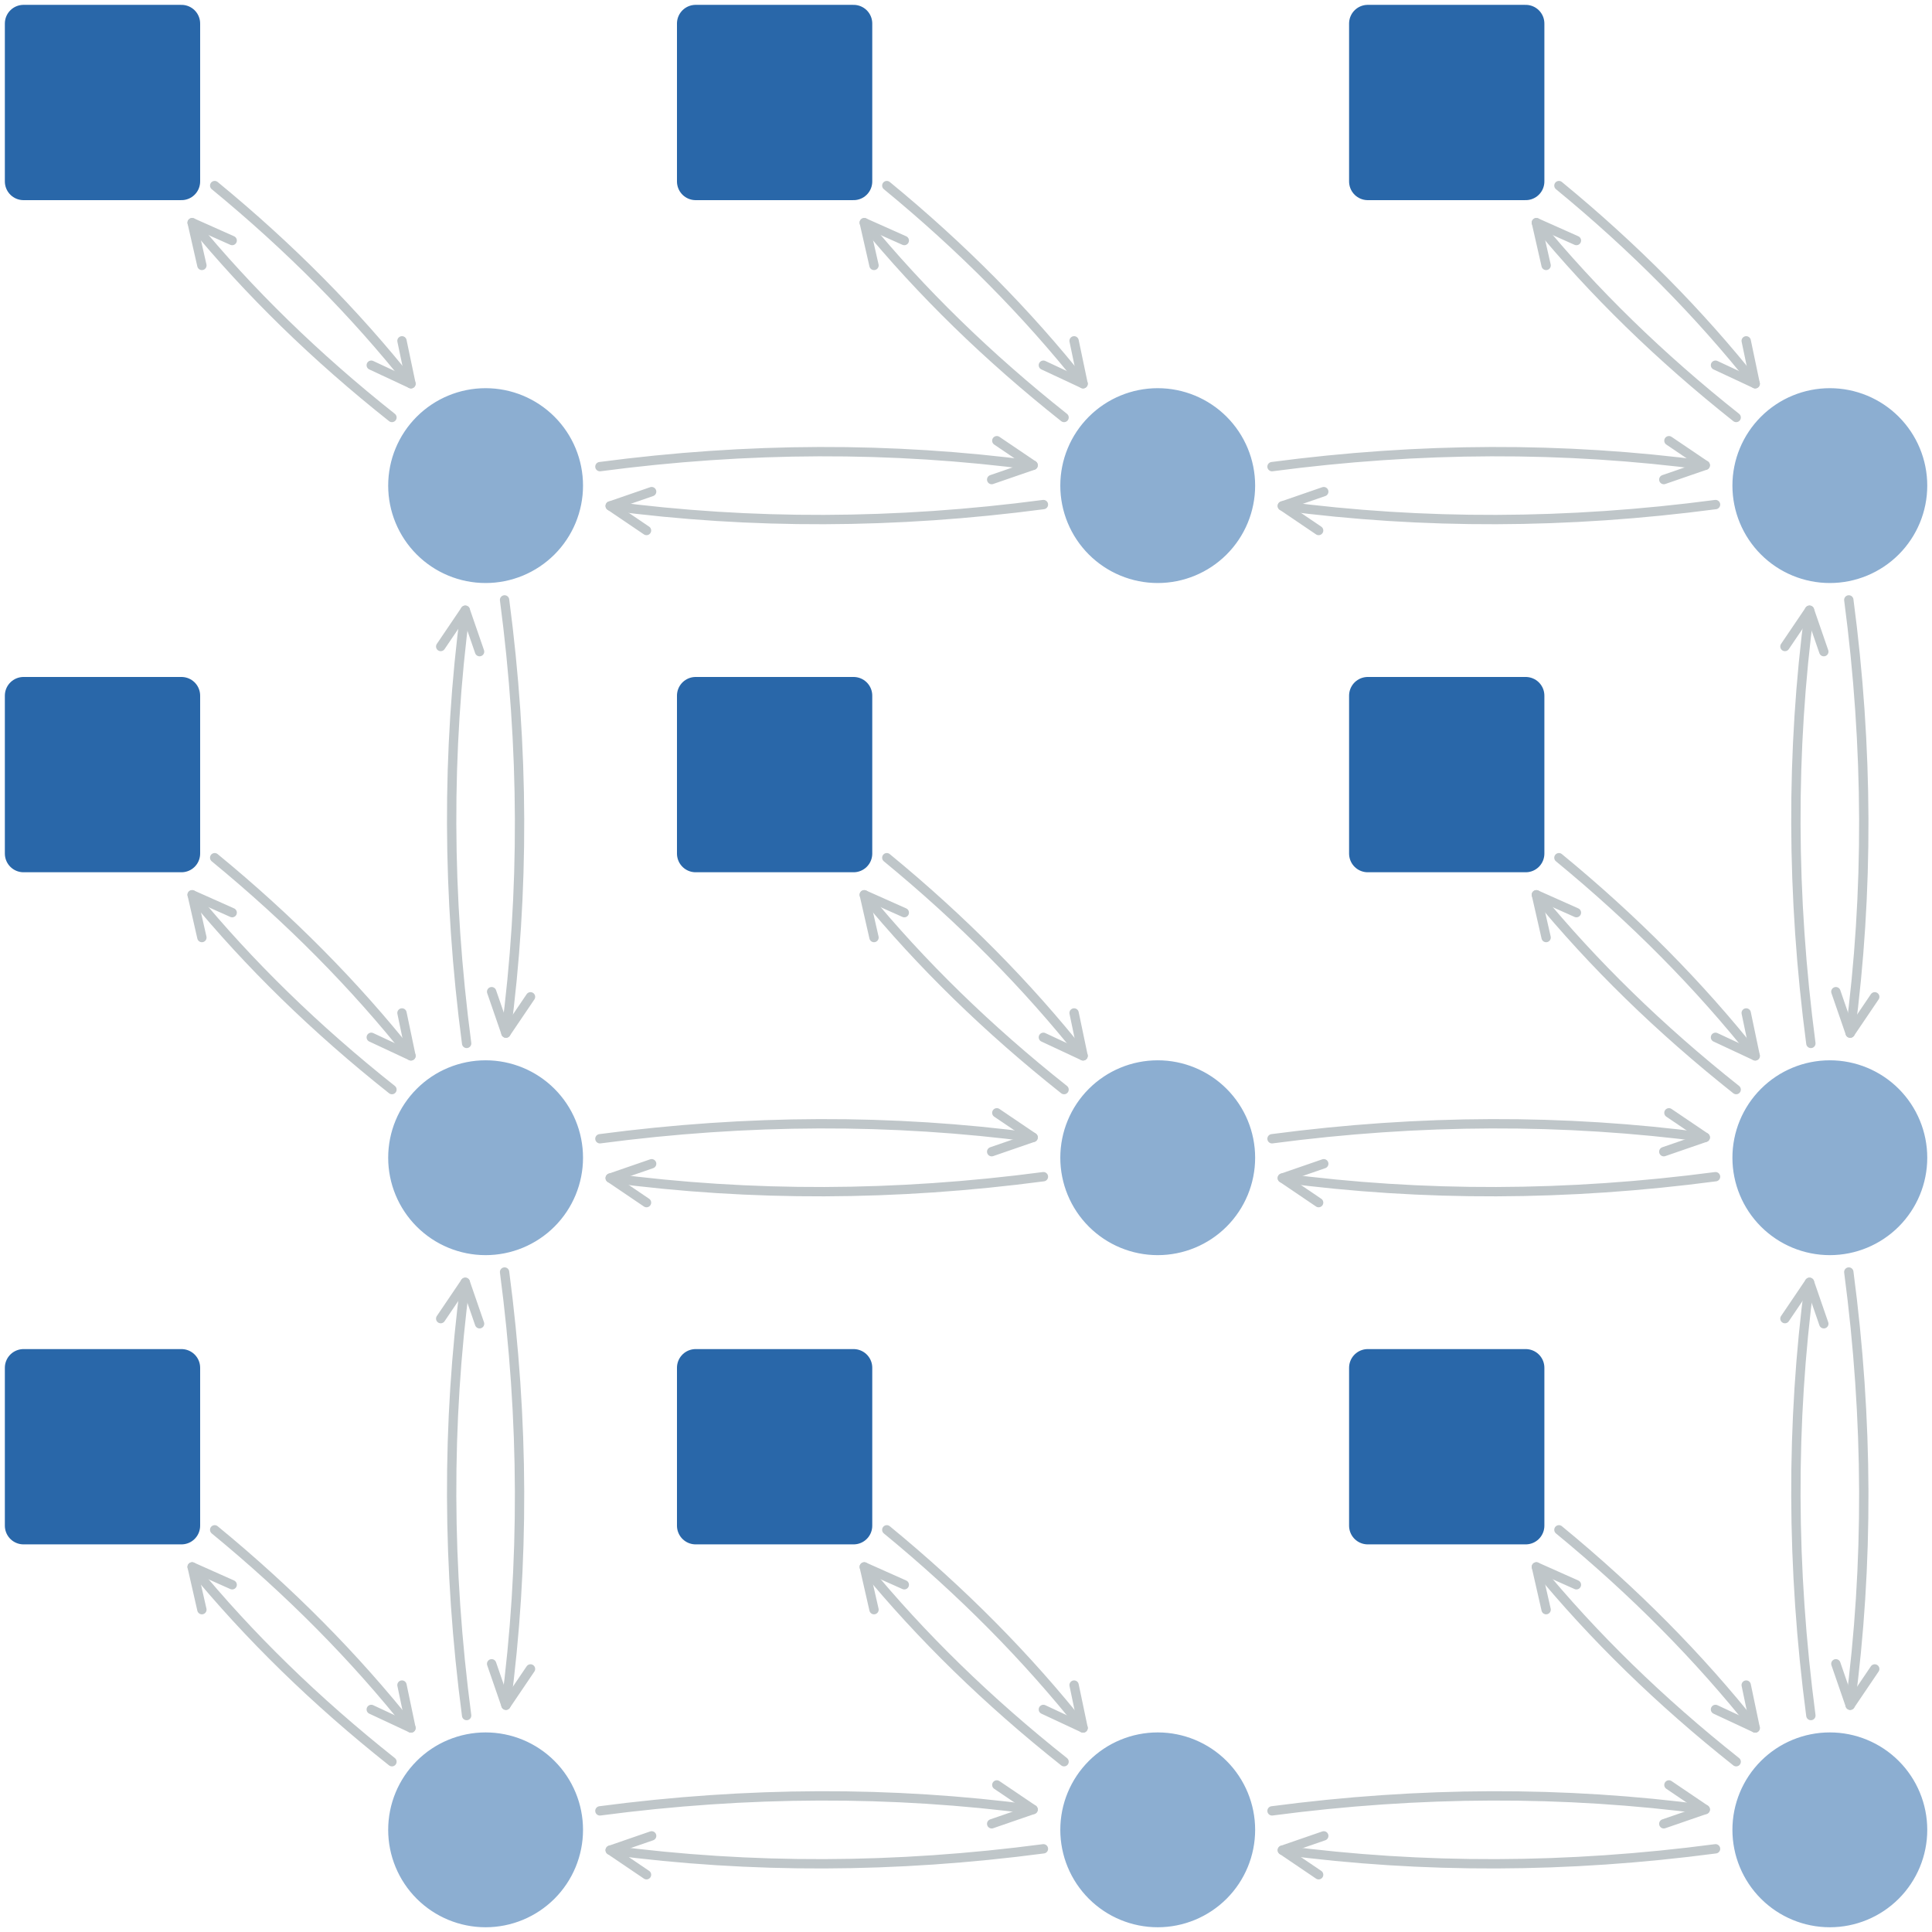 <?xml version="1.0" encoding="utf-8" standalone="no"?>
<!DOCTYPE svg PUBLIC "-//W3C//DTD SVG 1.1//EN"
  "http://www.w3.org/Graphics/SVG/1.1/DTD/svg11.dtd">
<svg xmlns:xlink="http://www.w3.org/1999/xlink" width="206.964pt" height="206.964pt" viewBox="0 0 206.964 206.964" xmlns="http://www.w3.org/2000/svg" version="1.1">
 <defs>
  <style type="text/css">*{stroke-linejoin: round; stroke-linecap: butt}</style>
 </defs>
 <g id="figure_1">
  <g id="patch_1">
   <path d="M 0 206.964 
L 206.964 206.964 
L 206.964 0 
L 0 0 
z
" style="fill: #ffffff"/>
  </g>
  <g id="axes_1">
   <g id="patch_2">
    <path d="M 52.02 61.956 
C 54.655 61.956 57.183 60.909 59.046 59.046 
C 60.909 57.183 61.956 54.655 61.956 52.02 
C 61.956 49.385 60.909 46.857 59.046 44.994 
C 57.183 43.131 54.655 42.084 52.02 42.084 
C 49.385 42.084 46.857 43.131 44.994 44.994 
C 43.131 46.857 42.084 49.385 42.084 52.02 
C 42.084 54.655 43.131 57.183 44.994 59.046 
C 46.857 60.909 49.385 61.956 52.02 61.956 
z
" style="fill: #8caed1; stroke: #8caed1; stroke-linejoin: miter"/>
   </g>
   <g id="patch_3">
    <path d="M 2.52 19.44 
L 19.44 19.44 
L 19.44 2.52 
L 2.52 2.52 
z
" style="fill: #2967a9; stroke: #2967a9; stroke-width: 4"/>
   </g>
   <g id="patch_4">
    <path d="M 124.02 61.956 
C 126.655 61.956 129.183 60.909 131.046 59.046 
C 132.909 57.183 133.956 54.655 133.956 52.02 
C 133.956 49.385 132.909 46.857 131.046 44.994 
C 129.183 43.131 126.655 42.084 124.02 42.084 
C 121.385 42.084 118.857 43.131 116.994 44.994 
C 115.131 46.857 114.084 49.385 114.084 52.02 
C 114.084 54.655 115.131 57.183 116.994 59.046 
C 118.857 60.909 121.385 61.956 124.02 61.956 
z
" style="fill: #8caed1; stroke: #8caed1; stroke-linejoin: miter"/>
   </g>
   <g id="patch_5">
    <path d="M 74.52 19.44 
L 91.44 19.44 
L 91.44 2.52 
L 74.52 2.52 
z
" style="fill: #2967a9; stroke: #2967a9; stroke-width: 4"/>
   </g>
   <g id="patch_6">
    <path d="M 196.02 61.956 
C 198.655 61.956 201.183 60.909 203.046 59.046 
C 204.909 57.183 205.956 54.655 205.956 52.02 
C 205.956 49.385 204.909 46.857 203.046 44.994 
C 201.183 43.131 198.655 42.084 196.02 42.084 
C 193.385 42.084 190.857 43.131 188.994 44.994 
C 187.131 46.857 186.084 49.385 186.084 52.02 
C 186.084 54.655 187.131 57.183 188.994 59.046 
C 190.857 60.909 193.385 61.956 196.02 61.956 
z
" style="fill: #8caed1; stroke: #8caed1; stroke-linejoin: miter"/>
   </g>
   <g id="patch_7">
    <path d="M 146.52 19.44 
L 163.44 19.44 
L 163.44 2.52 
L 146.52 2.52 
z
" style="fill: #2967a9; stroke: #2967a9; stroke-width: 4"/>
   </g>
   <g id="patch_8">
    <path d="M 52.02 133.956 
C 54.655 133.956 57.183 132.909 59.046 131.046 
C 60.909 129.183 61.956 126.655 61.956 124.02 
C 61.956 121.385 60.909 118.857 59.046 116.994 
C 57.183 115.131 54.655 114.084 52.02 114.084 
C 49.385 114.084 46.857 115.131 44.994 116.994 
C 43.131 118.857 42.084 121.385 42.084 124.02 
C 42.084 126.655 43.131 129.183 44.994 131.046 
C 46.857 132.909 49.385 133.956 52.02 133.956 
z
" style="fill: #8caed1; stroke: #8caed1; stroke-linejoin: miter"/>
   </g>
   <g id="patch_9">
    <path d="M 2.52 91.44 
L 19.44 91.44 
L 19.44 74.52 
L 2.52 74.52 
z
" style="fill: #2967a9; stroke: #2967a9; stroke-width: 4"/>
   </g>
   <g id="patch_10">
    <path d="M 124.02 133.956 
C 126.655 133.956 129.183 132.909 131.046 131.046 
C 132.909 129.183 133.956 126.655 133.956 124.02 
C 133.956 121.385 132.909 118.857 131.046 116.994 
C 129.183 115.131 126.655 114.084 124.02 114.084 
C 121.385 114.084 118.857 115.131 116.994 116.994 
C 115.131 118.857 114.084 121.385 114.084 124.02 
C 114.084 126.655 115.131 129.183 116.994 131.046 
C 118.857 132.909 121.385 133.956 124.02 133.956 
z
" style="fill: #8caed1; stroke: #8caed1; stroke-linejoin: miter"/>
   </g>
   <g id="patch_11">
    <path d="M 74.52 91.44 
L 91.44 91.44 
L 91.44 74.52 
L 74.52 74.52 
z
" style="fill: #2967a9; stroke: #2967a9; stroke-width: 4"/>
   </g>
   <g id="patch_12">
    <path d="M 196.02 133.956 
C 198.655 133.956 201.183 132.909 203.046 131.046 
C 204.909 129.183 205.956 126.655 205.956 124.02 
C 205.956 121.385 204.909 118.857 203.046 116.994 
C 201.183 115.131 198.655 114.084 196.02 114.084 
C 193.385 114.084 190.857 115.131 188.994 116.994 
C 187.131 118.857 186.084 121.385 186.084 124.02 
C 186.084 126.655 187.131 129.183 188.994 131.046 
C 190.857 132.909 193.385 133.956 196.02 133.956 
z
" style="fill: #8caed1; stroke: #8caed1; stroke-linejoin: miter"/>
   </g>
   <g id="patch_13">
    <path d="M 146.52 91.44 
L 163.44 91.44 
L 163.44 74.52 
L 146.52 74.52 
z
" style="fill: #2967a9; stroke: #2967a9; stroke-width: 4"/>
   </g>
   <g id="patch_14">
    <path d="M 52.02 205.956 
C 54.655 205.956 57.183 204.909 59.046 203.046 
C 60.909 201.183 61.956 198.655 61.956 196.02 
C 61.956 193.385 60.909 190.857 59.046 188.994 
C 57.183 187.131 54.655 186.084 52.02 186.084 
C 49.385 186.084 46.857 187.131 44.994 188.994 
C 43.131 190.857 42.084 193.385 42.084 196.02 
C 42.084 198.655 43.131 201.183 44.994 203.046 
C 46.857 204.909 49.385 205.956 52.02 205.956 
z
" style="fill: #8caed1; stroke: #8caed1; stroke-linejoin: miter"/>
   </g>
   <g id="patch_15">
    <path d="M 2.52 163.44 
L 19.44 163.44 
L 19.44 146.52 
L 2.52 146.52 
z
" style="fill: #2967a9; stroke: #2967a9; stroke-width: 4"/>
   </g>
   <g id="patch_16">
    <path d="M 124.02 205.956 
C 126.655 205.956 129.183 204.909 131.046 203.046 
C 132.909 201.183 133.956 198.655 133.956 196.02 
C 133.956 193.385 132.909 190.857 131.046 188.994 
C 129.183 187.131 126.655 186.084 124.02 186.084 
C 121.385 186.084 118.857 187.131 116.994 188.994 
C 115.131 190.857 114.084 193.385 114.084 196.02 
C 114.084 198.655 115.131 201.183 116.994 203.046 
C 118.857 204.909 121.385 205.956 124.02 205.956 
z
" style="fill: #8caed1; stroke: #8caed1; stroke-linejoin: miter"/>
   </g>
   <g id="patch_17">
    <path d="M 74.52 163.44 
L 91.44 163.44 
L 91.44 146.52 
L 74.52 146.52 
z
" style="fill: #2967a9; stroke: #2967a9; stroke-width: 4"/>
   </g>
   <g id="patch_18">
    <path d="M 196.02 205.956 
C 198.655 205.956 201.183 204.909 203.046 203.046 
C 204.909 201.183 205.956 198.655 205.956 196.02 
C 205.956 193.385 204.909 190.857 203.046 188.994 
C 201.183 187.131 198.655 186.084 196.02 186.084 
C 193.385 186.084 190.857 187.131 188.994 188.994 
C 187.131 190.857 186.084 193.385 186.084 196.02 
C 186.084 198.655 187.131 201.183 188.994 203.046 
C 190.857 204.909 193.385 205.956 196.02 205.956 
z
" style="fill: #8caed1; stroke: #8caed1; stroke-linejoin: miter"/>
   </g>
   <g id="patch_19">
    <path d="M 146.52 163.44 
L 163.44 163.44 
L 163.44 146.52 
L 146.52 146.52 
z
" style="fill: #2967a9; stroke: #2967a9; stroke-width: 4"/>
   </g>
   <g id="patch_20">
    <path d="M 41.987 44.722 
Q 29.76 35.027 20.584 23.854 
" clip-path="url(#p1c268c1991)" style="fill: none; stroke: #bfc6c9; stroke-linecap: round"/>
    <path d="M 21.627 28.433 
L 20.584 23.854 
L 24.872 25.767 
" clip-path="url(#p1c268c1991)" style="fill: none; stroke: #bfc6c9; stroke-linecap: round"/>
   </g>
   <g id="patch_21">
    <path d="M 64.264 49.988 
Q 88.022 46.852 110.672 49.842 
" clip-path="url(#p1c268c1991)" style="fill: none; stroke: #bfc6c9; stroke-linecap: round"/>
    <path d="M 106.783 47.21 
L 110.672 49.842 
L 106.233 51.374 
" clip-path="url(#p1c268c1991)" style="fill: none; stroke: #bfc6c9; stroke-linecap: round"/>
   </g>
   <g id="patch_22">
    <path d="M 54.052 64.264 
Q 57.188 88.022 54.198 110.672 
" clip-path="url(#p1c268c1991)" style="fill: none; stroke: #bfc6c9; stroke-linecap: round"/>
    <path d="M 56.83 106.783 
L 54.198 110.672 
L 52.666 106.233 
" clip-path="url(#p1c268c1991)" style="fill: none; stroke: #bfc6c9; stroke-linecap: round"/>
   </g>
   <g id="patch_23">
    <path d="M 22.998 19.881 
Q 35.029 29.763 44.024 41.108 
" clip-path="url(#p1c268c1991)" style="fill: none; stroke: #bfc6c9; stroke-linecap: round"/>
    <path d="M 43.061 36.512 
L 44.024 41.108 
L 39.77 39.122 
" clip-path="url(#p1c268c1991)" style="fill: none; stroke: #bfc6c9; stroke-linecap: round"/>
   </g>
   <g id="patch_24">
    <path d="M 113.987 44.722 
Q 101.76 35.027 92.584 23.854 
" clip-path="url(#p1c268c1991)" style="fill: none; stroke: #bfc6c9; stroke-linecap: round"/>
    <path d="M 93.627 28.433 
L 92.584 23.854 
L 96.872 25.767 
" clip-path="url(#p1c268c1991)" style="fill: none; stroke: #bfc6c9; stroke-linecap: round"/>
   </g>
   <g id="patch_25">
    <path d="M 136.264 49.988 
Q 160.022 46.852 182.672 49.842 
" clip-path="url(#p1c268c1991)" style="fill: none; stroke: #bfc6c9; stroke-linecap: round"/>
    <path d="M 178.783 47.21 
L 182.672 49.842 
L 178.233 51.374 
" clip-path="url(#p1c268c1991)" style="fill: none; stroke: #bfc6c9; stroke-linecap: round"/>
   </g>
   <g id="patch_26">
    <path d="M 111.776 54.052 
Q 88.018 57.188 65.368 54.198 
" clip-path="url(#p1c268c1991)" style="fill: none; stroke: #bfc6c9; stroke-linecap: round"/>
    <path d="M 69.257 56.83 
L 65.368 54.198 
L 69.807 52.666 
" clip-path="url(#p1c268c1991)" style="fill: none; stroke: #bfc6c9; stroke-linecap: round"/>
   </g>
   <g id="patch_27">
    <path d="M 94.998 19.881 
Q 107.029 29.763 116.024 41.108 
" clip-path="url(#p1c268c1991)" style="fill: none; stroke: #bfc6c9; stroke-linecap: round"/>
    <path d="M 115.061 36.512 
L 116.024 41.108 
L 111.77 39.122 
" clip-path="url(#p1c268c1991)" style="fill: none; stroke: #bfc6c9; stroke-linecap: round"/>
   </g>
   <g id="patch_28">
    <path d="M 185.987 44.722 
Q 173.76 35.027 164.584 23.854 
" clip-path="url(#p1c268c1991)" style="fill: none; stroke: #bfc6c9; stroke-linecap: round"/>
    <path d="M 165.627 28.433 
L 164.584 23.854 
L 168.872 25.767 
" clip-path="url(#p1c268c1991)" style="fill: none; stroke: #bfc6c9; stroke-linecap: round"/>
   </g>
   <g id="patch_29">
    <path d="M 183.776 54.052 
Q 160.018 57.188 137.368 54.198 
" clip-path="url(#p1c268c1991)" style="fill: none; stroke: #bfc6c9; stroke-linecap: round"/>
    <path d="M 141.257 56.83 
L 137.368 54.198 
L 141.807 52.666 
" clip-path="url(#p1c268c1991)" style="fill: none; stroke: #bfc6c9; stroke-linecap: round"/>
   </g>
   <g id="patch_30">
    <path d="M 198.052 64.264 
Q 201.188 88.022 198.198 110.672 
" clip-path="url(#p1c268c1991)" style="fill: none; stroke: #bfc6c9; stroke-linecap: round"/>
    <path d="M 200.83 106.783 
L 198.198 110.672 
L 196.666 106.233 
" clip-path="url(#p1c268c1991)" style="fill: none; stroke: #bfc6c9; stroke-linecap: round"/>
   </g>
   <g id="patch_31">
    <path d="M 166.998 19.881 
Q 179.029 29.763 188.024 41.108 
" clip-path="url(#p1c268c1991)" style="fill: none; stroke: #bfc6c9; stroke-linecap: round"/>
    <path d="M 187.061 36.512 
L 188.024 41.108 
L 183.77 39.122 
" clip-path="url(#p1c268c1991)" style="fill: none; stroke: #bfc6c9; stroke-linecap: round"/>
   </g>
   <g id="patch_32">
    <path d="M 41.987 116.722 
Q 29.76 107.027 20.584 95.854 
" clip-path="url(#p1c268c1991)" style="fill: none; stroke: #bfc6c9; stroke-linecap: round"/>
    <path d="M 21.627 100.433 
L 20.584 95.854 
L 24.872 97.767 
" clip-path="url(#p1c268c1991)" style="fill: none; stroke: #bfc6c9; stroke-linecap: round"/>
   </g>
   <g id="patch_33">
    <path d="M 64.264 121.988 
Q 88.022 118.852 110.672 121.842 
" clip-path="url(#p1c268c1991)" style="fill: none; stroke: #bfc6c9; stroke-linecap: round"/>
    <path d="M 106.783 119.21 
L 110.672 121.842 
L 106.233 123.374 
" clip-path="url(#p1c268c1991)" style="fill: none; stroke: #bfc6c9; stroke-linecap: round"/>
   </g>
   <g id="patch_34">
    <path d="M 54.052 136.264 
Q 57.188 160.022 54.198 182.672 
" clip-path="url(#p1c268c1991)" style="fill: none; stroke: #bfc6c9; stroke-linecap: round"/>
    <path d="M 56.83 178.783 
L 54.198 182.672 
L 52.666 178.233 
" clip-path="url(#p1c268c1991)" style="fill: none; stroke: #bfc6c9; stroke-linecap: round"/>
   </g>
   <g id="patch_35">
    <path d="M 49.988 111.776 
Q 46.852 88.018 49.842 65.368 
" clip-path="url(#p1c268c1991)" style="fill: none; stroke: #bfc6c9; stroke-linecap: round"/>
    <path d="M 47.21 69.257 
L 49.842 65.368 
L 51.374 69.807 
" clip-path="url(#p1c268c1991)" style="fill: none; stroke: #bfc6c9; stroke-linecap: round"/>
   </g>
   <g id="patch_36">
    <path d="M 22.998 91.881 
Q 35.029 101.763 44.024 113.108 
" clip-path="url(#p1c268c1991)" style="fill: none; stroke: #bfc6c9; stroke-linecap: round"/>
    <path d="M 43.061 108.512 
L 44.024 113.108 
L 39.77 111.122 
" clip-path="url(#p1c268c1991)" style="fill: none; stroke: #bfc6c9; stroke-linecap: round"/>
   </g>
   <g id="patch_37">
    <path d="M 113.987 116.722 
Q 101.76 107.027 92.584 95.854 
" clip-path="url(#p1c268c1991)" style="fill: none; stroke: #bfc6c9; stroke-linecap: round"/>
    <path d="M 93.627 100.433 
L 92.584 95.854 
L 96.872 97.767 
" clip-path="url(#p1c268c1991)" style="fill: none; stroke: #bfc6c9; stroke-linecap: round"/>
   </g>
   <g id="patch_38">
    <path d="M 136.264 121.988 
Q 160.022 118.852 182.672 121.842 
" clip-path="url(#p1c268c1991)" style="fill: none; stroke: #bfc6c9; stroke-linecap: round"/>
    <path d="M 178.783 119.21 
L 182.672 121.842 
L 178.233 123.374 
" clip-path="url(#p1c268c1991)" style="fill: none; stroke: #bfc6c9; stroke-linecap: round"/>
   </g>
   <g id="patch_39">
    <path d="M 111.776 126.052 
Q 88.018 129.188 65.368 126.198 
" clip-path="url(#p1c268c1991)" style="fill: none; stroke: #bfc6c9; stroke-linecap: round"/>
    <path d="M 69.257 128.83 
L 65.368 126.198 
L 69.807 124.666 
" clip-path="url(#p1c268c1991)" style="fill: none; stroke: #bfc6c9; stroke-linecap: round"/>
   </g>
   <g id="patch_40">
    <path d="M 94.998 91.881 
Q 107.029 101.763 116.024 113.108 
" clip-path="url(#p1c268c1991)" style="fill: none; stroke: #bfc6c9; stroke-linecap: round"/>
    <path d="M 115.061 108.512 
L 116.024 113.108 
L 111.77 111.122 
" clip-path="url(#p1c268c1991)" style="fill: none; stroke: #bfc6c9; stroke-linecap: round"/>
   </g>
   <g id="patch_41">
    <path d="M 185.987 116.722 
Q 173.76 107.027 164.584 95.854 
" clip-path="url(#p1c268c1991)" style="fill: none; stroke: #bfc6c9; stroke-linecap: round"/>
    <path d="M 165.627 100.433 
L 164.584 95.854 
L 168.872 97.767 
" clip-path="url(#p1c268c1991)" style="fill: none; stroke: #bfc6c9; stroke-linecap: round"/>
   </g>
   <g id="patch_42">
    <path d="M 183.776 126.052 
Q 160.018 129.188 137.368 126.198 
" clip-path="url(#p1c268c1991)" style="fill: none; stroke: #bfc6c9; stroke-linecap: round"/>
    <path d="M 141.257 128.83 
L 137.368 126.198 
L 141.807 124.666 
" clip-path="url(#p1c268c1991)" style="fill: none; stroke: #bfc6c9; stroke-linecap: round"/>
   </g>
   <g id="patch_43">
    <path d="M 198.052 136.264 
Q 201.188 160.022 198.198 182.672 
" clip-path="url(#p1c268c1991)" style="fill: none; stroke: #bfc6c9; stroke-linecap: round"/>
    <path d="M 200.83 178.783 
L 198.198 182.672 
L 196.666 178.233 
" clip-path="url(#p1c268c1991)" style="fill: none; stroke: #bfc6c9; stroke-linecap: round"/>
   </g>
   <g id="patch_44">
    <path d="M 193.988 111.776 
Q 190.852 88.018 193.842 65.368 
" clip-path="url(#p1c268c1991)" style="fill: none; stroke: #bfc6c9; stroke-linecap: round"/>
    <path d="M 191.21 69.257 
L 193.842 65.368 
L 195.374 69.807 
" clip-path="url(#p1c268c1991)" style="fill: none; stroke: #bfc6c9; stroke-linecap: round"/>
   </g>
   <g id="patch_45">
    <path d="M 166.998 91.881 
Q 179.029 101.763 188.024 113.108 
" clip-path="url(#p1c268c1991)" style="fill: none; stroke: #bfc6c9; stroke-linecap: round"/>
    <path d="M 187.061 108.512 
L 188.024 113.108 
L 183.77 111.122 
" clip-path="url(#p1c268c1991)" style="fill: none; stroke: #bfc6c9; stroke-linecap: round"/>
   </g>
   <g id="patch_46">
    <path d="M 41.987 188.722 
Q 29.76 179.027 20.584 167.854 
" clip-path="url(#p1c268c1991)" style="fill: none; stroke: #bfc6c9; stroke-linecap: round"/>
    <path d="M 21.627 172.433 
L 20.584 167.854 
L 24.872 169.767 
" clip-path="url(#p1c268c1991)" style="fill: none; stroke: #bfc6c9; stroke-linecap: round"/>
   </g>
   <g id="patch_47">
    <path d="M 64.264 193.988 
Q 88.022 190.852 110.672 193.842 
" clip-path="url(#p1c268c1991)" style="fill: none; stroke: #bfc6c9; stroke-linecap: round"/>
    <path d="M 106.783 191.21 
L 110.672 193.842 
L 106.233 195.374 
" clip-path="url(#p1c268c1991)" style="fill: none; stroke: #bfc6c9; stroke-linecap: round"/>
   </g>
   <g id="patch_48">
    <path d="M 49.988 183.776 
Q 46.852 160.018 49.842 137.368 
" clip-path="url(#p1c268c1991)" style="fill: none; stroke: #bfc6c9; stroke-linecap: round"/>
    <path d="M 47.21 141.257 
L 49.842 137.368 
L 51.374 141.807 
" clip-path="url(#p1c268c1991)" style="fill: none; stroke: #bfc6c9; stroke-linecap: round"/>
   </g>
   <g id="patch_49">
    <path d="M 22.998 163.881 
Q 35.029 173.763 44.024 185.108 
" clip-path="url(#p1c268c1991)" style="fill: none; stroke: #bfc6c9; stroke-linecap: round"/>
    <path d="M 43.061 180.512 
L 44.024 185.108 
L 39.77 183.122 
" clip-path="url(#p1c268c1991)" style="fill: none; stroke: #bfc6c9; stroke-linecap: round"/>
   </g>
   <g id="patch_50">
    <path d="M 113.987 188.722 
Q 101.76 179.027 92.584 167.854 
" clip-path="url(#p1c268c1991)" style="fill: none; stroke: #bfc6c9; stroke-linecap: round"/>
    <path d="M 93.627 172.433 
L 92.584 167.854 
L 96.872 169.767 
" clip-path="url(#p1c268c1991)" style="fill: none; stroke: #bfc6c9; stroke-linecap: round"/>
   </g>
   <g id="patch_51">
    <path d="M 136.264 193.988 
Q 160.022 190.852 182.672 193.842 
" clip-path="url(#p1c268c1991)" style="fill: none; stroke: #bfc6c9; stroke-linecap: round"/>
    <path d="M 178.783 191.21 
L 182.672 193.842 
L 178.233 195.374 
" clip-path="url(#p1c268c1991)" style="fill: none; stroke: #bfc6c9; stroke-linecap: round"/>
   </g>
   <g id="patch_52">
    <path d="M 111.776 198.052 
Q 88.018 201.188 65.368 198.198 
" clip-path="url(#p1c268c1991)" style="fill: none; stroke: #bfc6c9; stroke-linecap: round"/>
    <path d="M 69.257 200.83 
L 65.368 198.198 
L 69.807 196.666 
" clip-path="url(#p1c268c1991)" style="fill: none; stroke: #bfc6c9; stroke-linecap: round"/>
   </g>
   <g id="patch_53">
    <path d="M 94.998 163.881 
Q 107.029 173.763 116.024 185.108 
" clip-path="url(#p1c268c1991)" style="fill: none; stroke: #bfc6c9; stroke-linecap: round"/>
    <path d="M 115.061 180.512 
L 116.024 185.108 
L 111.77 183.122 
" clip-path="url(#p1c268c1991)" style="fill: none; stroke: #bfc6c9; stroke-linecap: round"/>
   </g>
   <g id="patch_54">
    <path d="M 185.987 188.722 
Q 173.76 179.027 164.584 167.854 
" clip-path="url(#p1c268c1991)" style="fill: none; stroke: #bfc6c9; stroke-linecap: round"/>
    <path d="M 165.627 172.433 
L 164.584 167.854 
L 168.872 169.767 
" clip-path="url(#p1c268c1991)" style="fill: none; stroke: #bfc6c9; stroke-linecap: round"/>
   </g>
   <g id="patch_55">
    <path d="M 183.776 198.052 
Q 160.018 201.188 137.368 198.198 
" clip-path="url(#p1c268c1991)" style="fill: none; stroke: #bfc6c9; stroke-linecap: round"/>
    <path d="M 141.257 200.83 
L 137.368 198.198 
L 141.807 196.666 
" clip-path="url(#p1c268c1991)" style="fill: none; stroke: #bfc6c9; stroke-linecap: round"/>
   </g>
   <g id="patch_56">
    <path d="M 193.988 183.776 
Q 190.852 160.018 193.842 137.368 
" clip-path="url(#p1c268c1991)" style="fill: none; stroke: #bfc6c9; stroke-linecap: round"/>
    <path d="M 191.21 141.257 
L 193.842 137.368 
L 195.374 141.807 
" clip-path="url(#p1c268c1991)" style="fill: none; stroke: #bfc6c9; stroke-linecap: round"/>
   </g>
   <g id="patch_57">
    <path d="M 166.998 163.881 
Q 179.029 173.763 188.024 185.108 
" clip-path="url(#p1c268c1991)" style="fill: none; stroke: #bfc6c9; stroke-linecap: round"/>
    <path d="M 187.061 180.512 
L 188.024 185.108 
L 183.77 183.122 
" clip-path="url(#p1c268c1991)" style="fill: none; stroke: #bfc6c9; stroke-linecap: round"/>
   </g>
  </g>
 </g>
 <defs>
  <clipPath id="p1c268c1991">
   <rect x="0" y="-0" width="206.964" height="206.964"/>
  </clipPath>
 </defs>
</svg>
